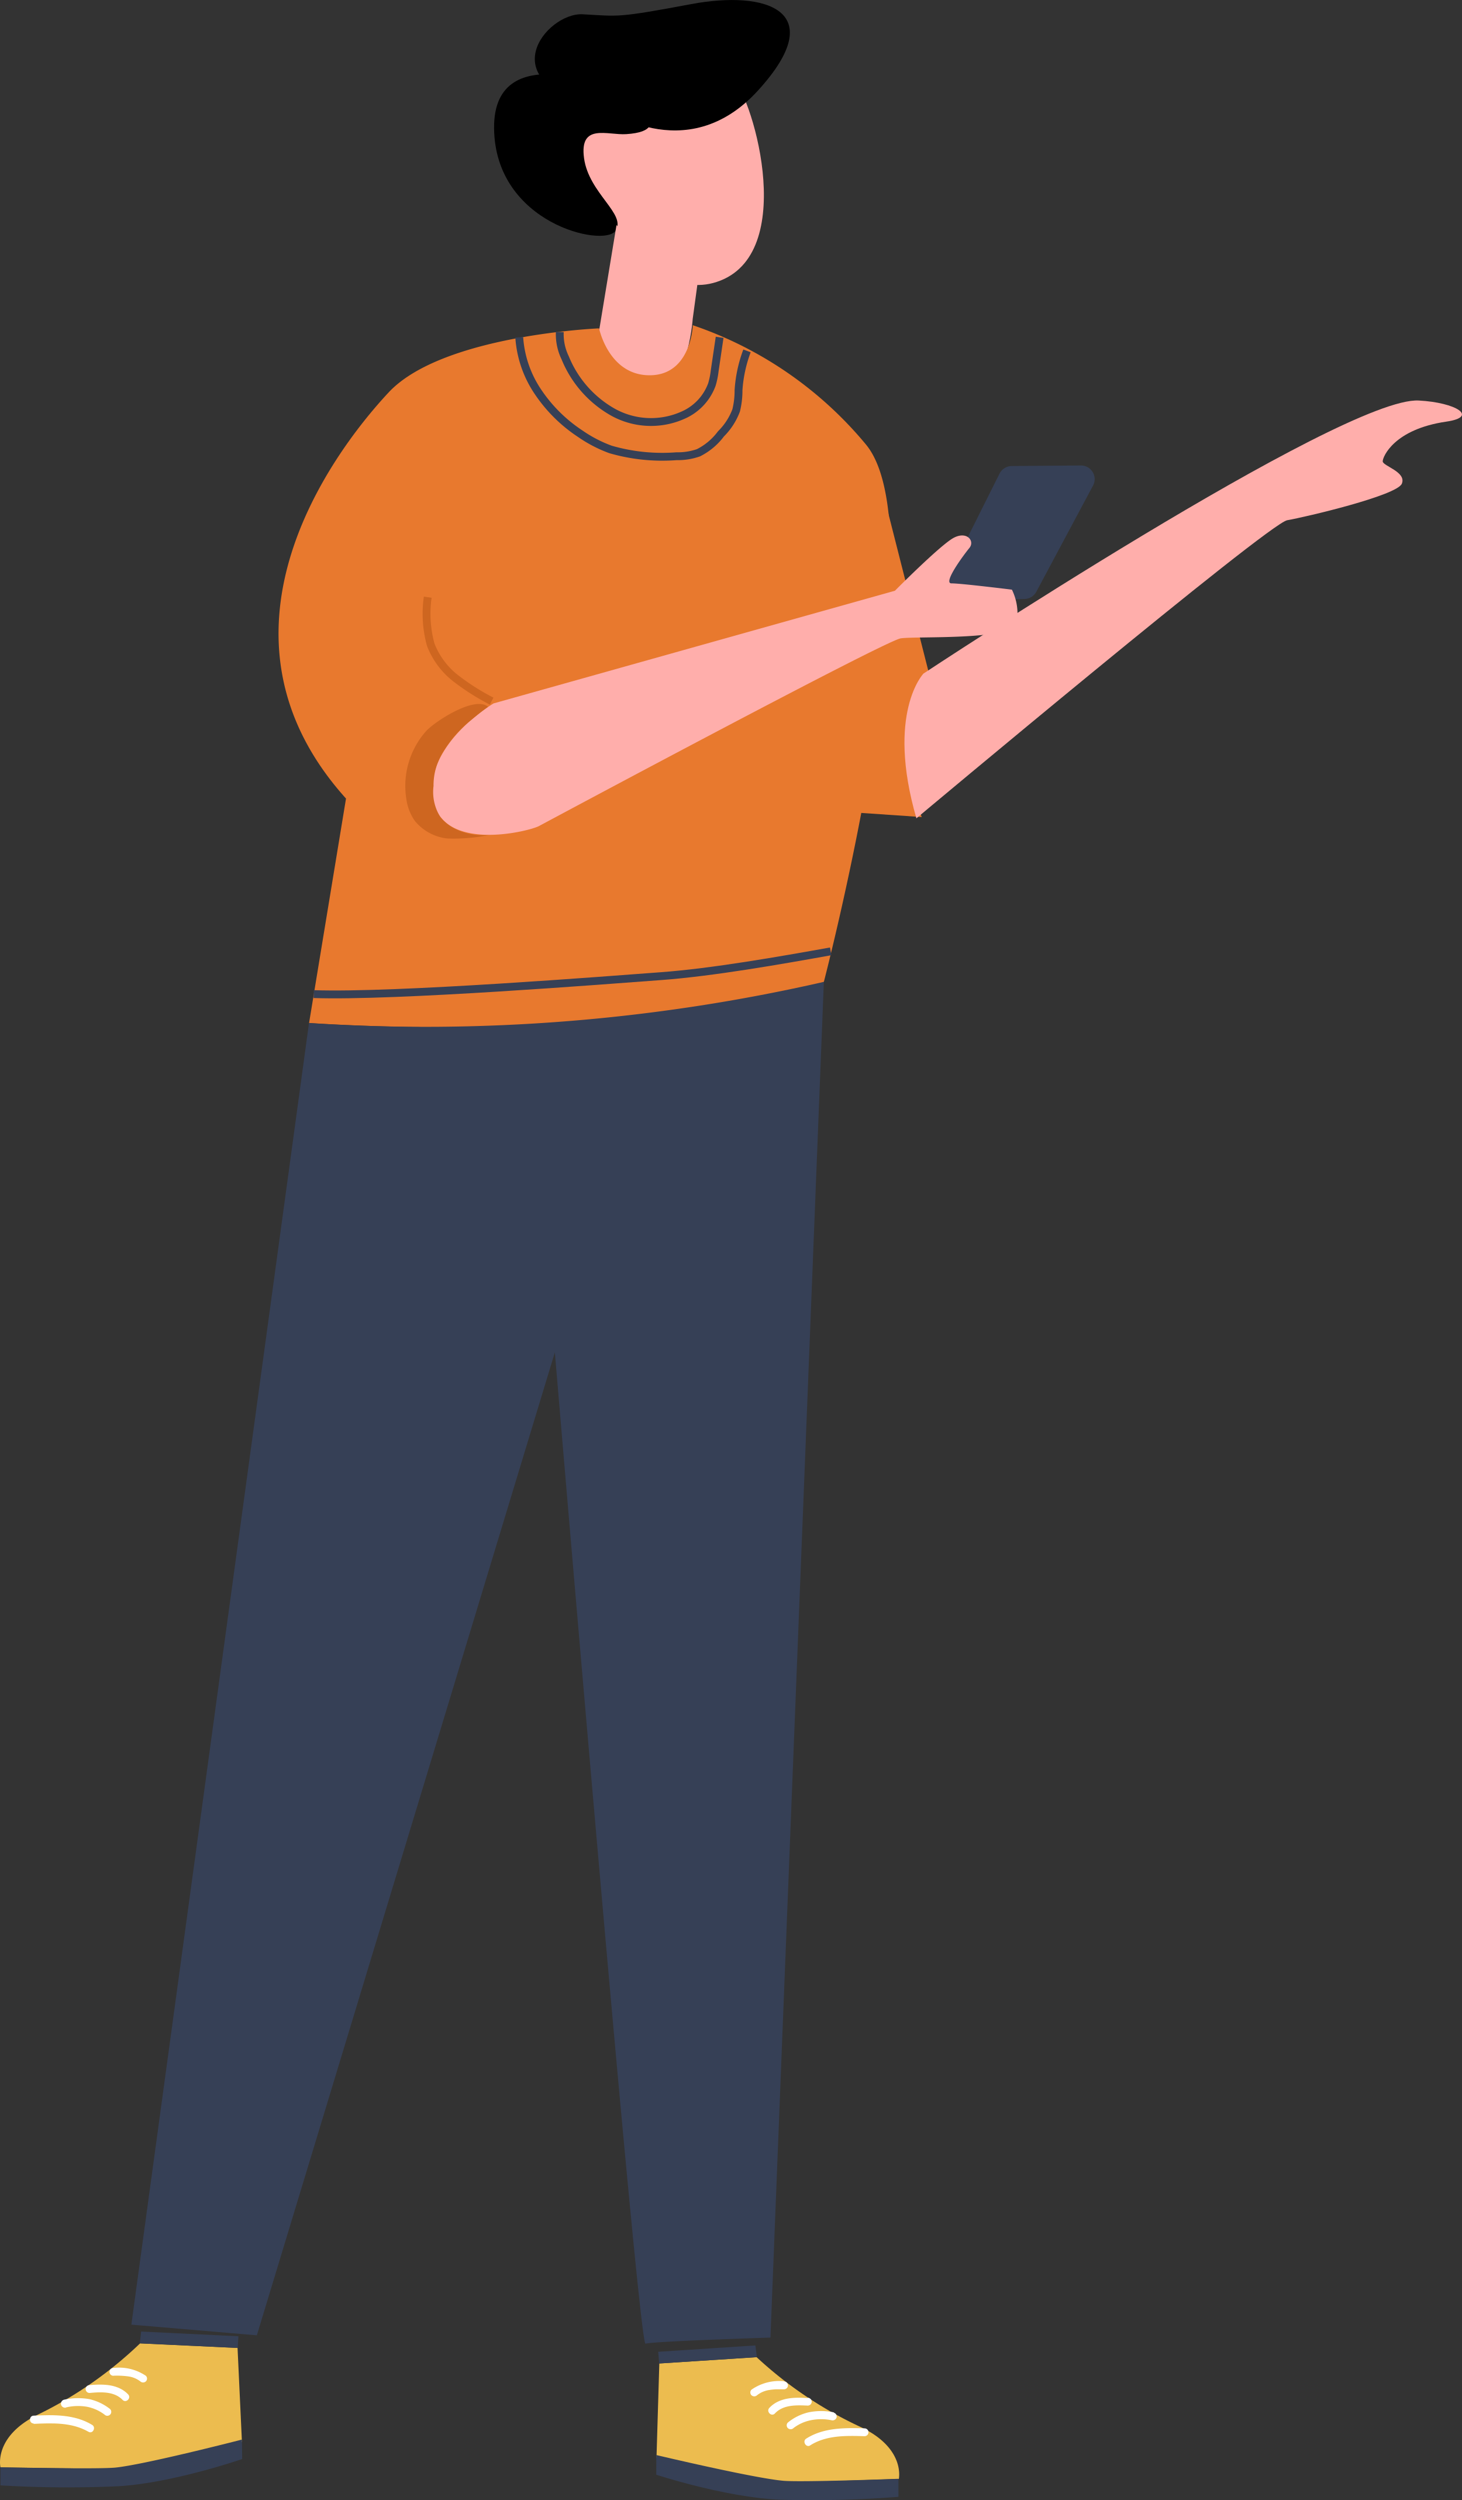 <svg xmlns="http://www.w3.org/2000/svg" viewBox="0 0 186.42 318.74"><rect x="0" y="0" width="186.42" height="318.74" fill="#333333" stroke="none"/><defs><style>.cls-1{fill:#364056;}.cls-2{fill:#e8792e;}.cls-3{fill:#ffaeab;}.cls-4{fill:#ecbc4f;}.cls-5{fill:#fff;}.cls-6,.cls-7{fill:none;stroke-miterlimit:10;}.cls-6{stroke:#ce6620;}.cls-7{stroke:#364056;}.cls-8{fill:#ce6620;}</style></defs><title>boy-aboutus</title><g id="Layer_2" data-name="Layer 2"><g id="Layer_1-2" data-name="Layer 1"><path class="cls-1" d="M129,59.41l8.82-.07a1.74,1.74,0,0,1,1.55,2.57l-7.23,13.53a1.75,1.75,0,0,1-1.48.92l-8.46.28a1.75,1.75,0,0,1-1.62-2.53l6.87-13.73A1.77,1.77,0,0,1,129,59.41Z"/><path class="cls-2" d="M109.77,103.63l7.76.53s-4.88-12,.89-18.45l-5.59-22Z"/><path class="cls-3" d="M74.32,21.31s7.47,18.43,17.54,14.46,3.83-24.44,1.33-26-6,2.85-9.44,5.21-3.25,1.58-5.43,1.45S72.09,14.65,74.32,21.31Z"/><path d="M76.67,13.52s10.74,8.18,20-2,1-12.78-8.51-11S79,2.08,74.31,1.82,62.22,10.79,76.67,13.52Z"/><path d="M79.51,11.84s7.46,4.8.35,5.26c-2.4.16-6-1.45-5.39,3.06s5.48,7.16,4,9.28S63.12,28.52,63,16.35,79.51,11.84,79.51,11.84Z"/><path class="cls-3" d="M78.61,28.69,76.18,43.44s.66,7.21,6.08,7.31,6.07-10.12,6.07-10.12l.6-4.4S84.53,36,78.61,28.69Z"/><path class="cls-2" d="M76.39,41.86S56.46,42.68,49.58,50c-7.74,8.28-24.13,31.07-5.46,51.8l-4.71,28.61s42.41,3.08,65.64-5.24c0,0,14.84-56.8,5.42-68.44A49.19,49.19,0,0,0,88.34,41.46s-.2,6.34-5.46,6.38S76.39,41.86,76.39,41.86Z"/><path class="cls-1" d="M39.4,130.42,16.75,296.35l16,1.36,38-125.31S81.41,299.09,82.31,298.78,98.24,298,98.24,298l6.81-172.83A228.3,228.3,0,0,1,39.4,130.42Z"/><path class="cls-3" d="M62.94,89.67s-8.82,5.16-7.74,12.12S67.44,106,68.74,105.3s44.08-23.61,46.11-23.92,14.38.31,14.8-2a7,7,0,0,0-.62-4.21s-6.54-.81-7.7-.8,1.56-3.64,2.28-4.52-.31-2.18-2-1.29-7.5,6.75-7.5,6.75Z"/><path class="cls-3" d="M117.75,85.87s-4.79,5-.9,18.45c0,0,44.87-37.58,47.28-38s14-3.15,14.62-4.66-2.44-2.25-2.44-2.85,1.47-4.1,8.11-5.06c4.18-.61,1.22-2.44-3.5-2.69C171.25,50.49,117.75,85.87,117.75,85.87Z"/><path class="cls-4" d="M17.86,298.74l12.43.58.56,12L15,314.76.06,314.54s-.95-3.91,4.77-6.72A51.07,51.07,0,0,0,17.86,298.74Z"/><path class="cls-1" d="M.06,314.54l0,2.3a143.71,143.71,0,0,0,15,.11c7-.41,15.82-3.47,15.82-3.47L30.85,311s-12.56,3.24-16.23,3.58C12,314.79.06,314.54.06,314.54Z"/><path class="cls-5" d="M8.42,306.9a6.73,6.73,0,0,1,2.68-.08,5.39,5.39,0,0,1,2.23,1,.5.5,0,1,0,.71-.71,6.66,6.66,0,0,0-2.67-1.27,8.26,8.26,0,0,0-3.21.08.5.5,0,0,0,.26,1Z"/><path class="cls-5" d="M11.42,305.06c1.42-.13,3.12-.24,4.21.88.45.46,1.15-.24.7-.71-1.28-1.32-3.2-1.32-4.91-1.17a.5.5,0,0,0,0,1Z"/><path class="cls-5" d="M14.46,302.86a11.21,11.21,0,0,1,1.85.08,3.27,3.27,0,0,1,1.58.64.52.52,0,0,0,.71,0,.5.5,0,0,0,0-.71,6.13,6.13,0,0,0-4.14-1,.5.5,0,0,0,0,1Z"/><path class="cls-5" d="M4.27,309c2.34-.11,4.88-.22,7,1,.55.34,1-.53.5-.86-2.23-1.37-4.94-1.31-7.46-1.19-.64,0-.65,1,0,1Z"/><polygon class="cls-1" points="30.31 299.32 17.83 298.73 18 297.23 30.4 297.83 30.31 299.32"/><path class="cls-4" d="M96.48,300.5l-12.41.8-.36,12,15.9,3.21,15-.49s.88-3.92-4.89-6.63A51.07,51.07,0,0,1,96.48,300.5Z"/><path class="cls-1" d="M114.56,316l0,2.3a143.56,143.56,0,0,1-15,.37c-7-.28-15.88-3.19-15.88-3.19l0-2.51s12.62,3,16.29,3.29C102.58,316.45,114.56,316,114.56,316Z"/><path class="cls-5" d="M106.32,307.53a8,8,0,0,0-3.23,0,6.5,6.5,0,0,0-2.63,1.3.5.5,0,0,0,0,.71.51.51,0,0,0,.71,0,5.37,5.37,0,0,1,2.19-1,6.59,6.59,0,0,1,2.69,0,.53.53,0,0,0,.62-.35.51.51,0,0,0-.35-.62Z"/><path class="cls-5" d="M103,305.71c-1.71-.12-3.64-.09-4.9,1.25-.44.47.27,1.18.71.71,1.07-1.14,2.76-1.06,4.19-1a.5.5,0,0,0,.5-.5.51.51,0,0,0-.5-.5Z"/><path class="cls-5" d="M99.94,303.56a6.17,6.17,0,0,0-4.12,1.08.51.51,0,0,0,0,.71.52.52,0,0,0,.71,0,3.27,3.27,0,0,1,1.57-.67,7.51,7.51,0,0,1,.87-.09c.32,0,.65,0,1,0a.5.5,0,0,0,0-1Z"/><path class="cls-5" d="M110.24,309.57c-2.52-.08-5.23-.1-7.44,1.31-.54.34,0,1.21.51.86,2.06-1.31,4.59-1.24,6.93-1.17a.5.5,0,0,0,0-1Z"/><polygon class="cls-1" points="84.05 301.3 96.51 300.49 96.32 299 83.93 299.81 84.05 301.3"/><path class="cls-6" d="M62.69,89.38a29.4,29.4,0,0,1-4.57-2.9,10,10,0,0,1-3.2-4.3,14.82,14.82,0,0,1-.38-6.05"/><path class="cls-7" d="M40,126.73c10.44.36,37.74-1.81,44.28-2.29s15.18-2,21.64-3.16"/><path class="cls-8" d="M60.08,91.79a15.39,15.39,0,0,0-3.49,3.93,8,8,0,0,0-1.31,4.48,6,6,0,0,0,.83,3.89c1.39,1.85,4,2.53,6.2,2.37a22.59,22.59,0,0,1-5.3.43,6.23,6.23,0,0,1-4.13-2.26,6.43,6.43,0,0,1-1.06-2.72,10.53,10.53,0,0,1,2.49-8.68c1.1-1.24,6.25-4.59,7.92-3.12C61.45,90.66,60.67,91.3,60.08,91.79Z"/><path class="cls-7" d="M71.38,42.32a6.85,6.85,0,0,0,.68,3.28,14,14,0,0,0,6.2,7,10,10,0,0,0,9.21.15A6.81,6.81,0,0,0,90.78,49a10.2,10.2,0,0,0,.35-1.73L91.76,43"/><path class="cls-7" d="M66.21,43a14.06,14.06,0,0,0,2.42,7A19.17,19.17,0,0,0,74,55.3a16.93,16.93,0,0,0,3.86,2,23.72,23.72,0,0,0,8.4.86,8,8,0,0,0,2.8-.44,8.1,8.1,0,0,0,2.87-2.41,8.3,8.3,0,0,0,1.94-3,10.59,10.59,0,0,0,.3-2.58,17.46,17.46,0,0,1,1.08-5"/></g></g></svg>